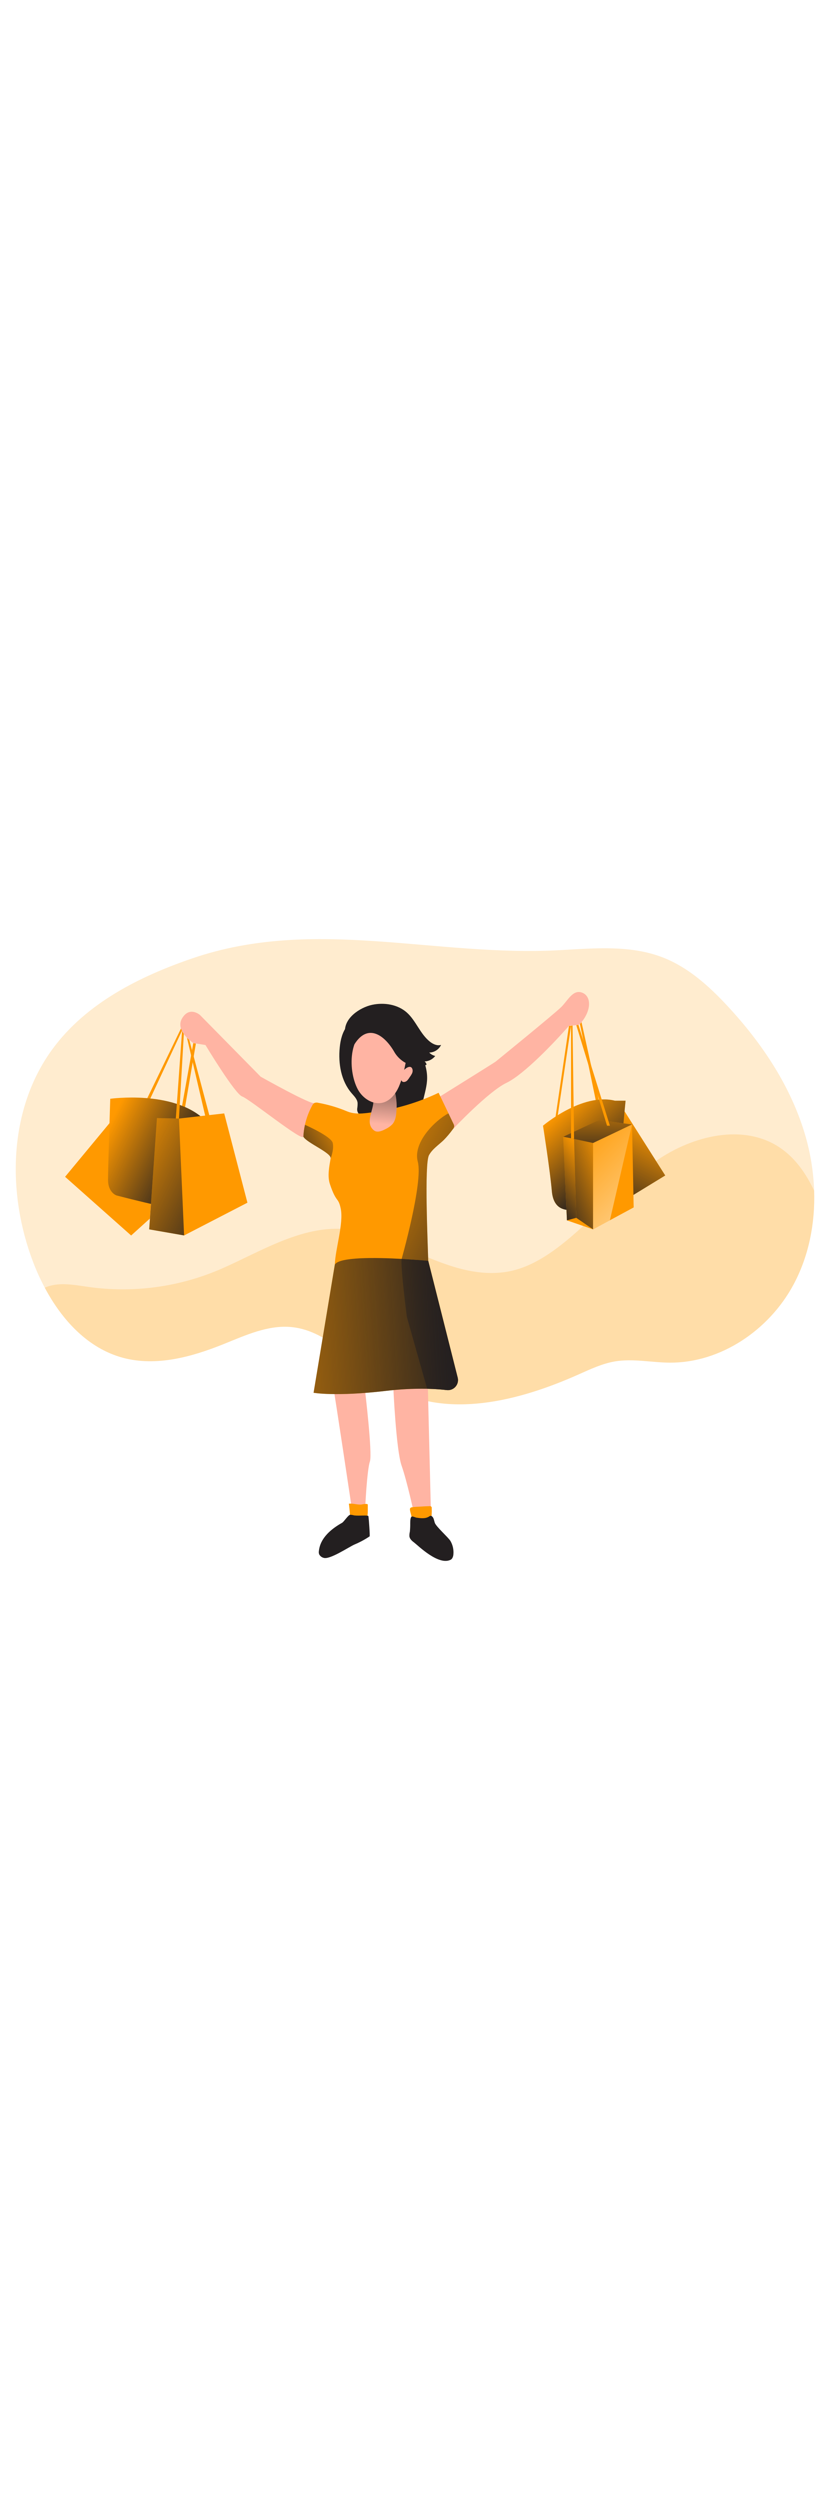 <svg id="Layer_1" xmlns="http://www.w3.org/2000/svg" xmlns:xlink="http://www.w3.org/1999/xlink" viewBox="0 0 500 500" data-imageid="shopping-5" imageName="Shopping" class="illustrations_image" style="width: 166px;"><defs><style>.cls-1_shopping-5{fill:url(#linear-gradient);}.cls-1_shopping-5,.cls-2_shopping-5,.cls-3_shopping-5,.cls-4_shopping-5,.cls-5_shopping-5,.cls-6_shopping-5,.cls-7_shopping-5,.cls-8_shopping-5,.cls-9_shopping-5,.cls-10_shopping-5,.cls-11_shopping-5,.cls-12_shopping-5,.cls-13_shopping-5,.cls-14_shopping-5,.cls-15_shopping-5,.cls-16_shopping-5,.cls-17_shopping-5,.cls-18_shopping-5{stroke-width:0px;}.cls-2_shopping-5{fill:url(#linear-gradient-11-shopping-5);}.cls-3_shopping-5{fill:url(#linear-gradient-12-shopping-5);}.cls-4_shopping-5{fill:url(#linear-gradient-13-shopping-5);}.cls-5_shopping-5{fill:url(#linear-gradient-10-shopping-5);}.cls-6_shopping-5{fill:url(#linear-gradient-14-shopping-5);}.cls-7_shopping-5{fill:url(#linear-gradient-4-shopping-5);}.cls-8_shopping-5{fill:url(#linear-gradient-2-shopping-5);}.cls-9_shopping-5{fill:url(#linear-gradient-3-shopping-5);}.cls-10_shopping-5{fill:url(#linear-gradient-8-shopping-5);}.cls-11_shopping-5{fill:url(#linear-gradient-9-shopping-5);}.cls-12_shopping-5{fill:url(#linear-gradient-7-shopping-5);}.cls-13_shopping-5{fill:url(#linear-gradient-5-shopping-5);}.cls-14_shopping-5{fill:url(#linear-gradient-6-shopping-5);}.cls-15_shopping-5{fill:#231f20;}.cls-16_shopping-5{fill:#ffb4a3;}.cls-17_shopping-5,.cls-18_shopping-5{fill:#68e1fd;}.cls-18_shopping-5{isolation:isolate;opacity:.19;}</style><linearGradient id="linear-gradient-shopping-5" x1="-2901.22" y1="-6088.47" x2="-2843.68" y2="-6103.05" gradientTransform="translate(2940.9 6304.2)" gradientUnits="userSpaceOnUse"><stop offset="0" stop-color="#231f20" stop-opacity="0"/><stop offset="1" stop-color="#231f20"/></linearGradient><linearGradient id="linear-gradient-2-shopping-5" x1="-2876.45" y1="-6126.9" x2="-2827.35" y2="-6102.35" xlink:href="#linear-gradient-shopping-5"/><linearGradient id="linear-gradient-3-shopping-5" x1="-2876.21" y1="-6178.13" x2="-2801.41" y2="-6140.16" gradientTransform="translate(2943.04 6366.07)" xlink:href="#linear-gradient-shopping-5"/><linearGradient id="linear-gradient-4-shopping-5" x1="-2549.8" y1="-6191.15" x2="-2576.26" y2="-6138.22" gradientTransform="translate(2943.04 6366.07)" xlink:href="#linear-gradient-shopping-5"/><linearGradient id="linear-gradient-5-shopping-5" x1="-2606.28" y1="-6136.6" x2="-2571.76" y2="-6098.34" xlink:href="#linear-gradient-shopping-5"/><linearGradient id="linear-gradient-6-shopping-5" x1="-2583.04" y1="-6213.33" x2="-2583.04" y2="-6168.44" gradientTransform="translate(2943.04 6366.07)" xlink:href="#linear-gradient-shopping-5"/><linearGradient id="linear-gradient-7-shopping-5" x1="-2572.23" y1="-6163.68" x2="-2613.08" y2="-6146.99" gradientTransform="translate(2943.04 6366.07)" xlink:href="#linear-gradient-shopping-5"/><linearGradient id="linear-gradient-8-shopping-5" x1="-2586.89" y1="-6169.11" x2="-2615.95" y2="-6148.39" gradientTransform="translate(2943.04 6366.07)" xlink:href="#linear-gradient-shopping-5"/><linearGradient id="linear-gradient-9-shopping-5" x1="-2600.78" y1="-6188.06" x2="-2511.61" y2="-6094.85" gradientTransform="translate(2943.04 6366.07)" gradientUnits="userSpaceOnUse"><stop offset="0" stop-color="#fff" stop-opacity="0"/><stop offset=".84" stop-color="#fff" stop-opacity=".84"/><stop offset=".97" stop-color="#fff"/></linearGradient><linearGradient id="linear-gradient-10-shopping-5" x1="-2740.04" y1="-6109.88" x2="-2626.12" y2="-6053.88" xlink:href="#linear-gradient-shopping-5"/><linearGradient id="linear-gradient-11-shopping-5" x1="-2303.74" y1="3944.3" x2="-2299.83" y2="3986.43" gradientTransform="translate(2534.04 4118.43) scale(1 -1)" xlink:href="#linear-gradient-shopping-5"/><linearGradient id="linear-gradient-12-shopping-5" x1="-2844.22" y1="-6000.38" x2="-2658.97" y2="-6011.88" xlink:href="#linear-gradient-shopping-5"/><linearGradient id="linear-gradient-13-shopping-5" x1="-2730.11" y1="-6130.8" x2="-2770.19" y2="-6107.41" xlink:href="#linear-gradient-shopping-5"/><linearGradient id="linear-gradient-14-shopping-5" x1="-2727.33" y1="-6006.68" x2="-2664.34" y2="-6010.59" xlink:href="#linear-gradient-shopping-5"/></defs><g id="background_shopping-5"><path class="cls-18_shopping-5 targetColor" d="M477.87,271.1c-14.62,27.08-43.65,46.94-74.42,46.75-11.06-.08-22.18-2.58-33.1-.73-7.57,1.3-14.68,4.65-21.75,7.8-36.14,16.16-79.77,27.28-113.99,7.37-20.07-11.68-35.61-33.37-58.64-35.84-14.31-1.53-28.09,4.92-41.44,10.29-19.22,7.73-40.47,13.55-60.47,8.18-21.04-5.67-36.67-22.63-47.09-42.21-2.61-4.9-4.92-9.95-6.9-15.13-16.14-41.98-15.02-92.62,11.69-128.82,20.16-27.39,52.13-43.54,84.29-54.52,73.82-25.18,145.86-.61,221.85-4.91,20.59-1.16,41.96-3.06,61.2,4.35,15.31,5.89,27.89,17.21,39.06,29.22,20.96,22.54,38.55,48.88,47.06,78.45,3.08,10.68,4.84,21.71,5.23,32.82.66,19.77-3.21,39.56-12.57,56.91v.02Z" style="fill: rgb(255, 153, 0);"/><path class="cls-18_shopping-5 targetColor" d="M477.87,271.1c-14.62,27.08-43.65,46.94-74.42,46.75-11.06-.08-22.18-2.58-33.1-.73-7.57,1.3-14.68,4.65-21.75,7.8-36.14,16.16-79.77,27.28-113.99,7.37-20.07-11.68-35.61-33.37-58.64-35.84-14.31-1.53-28.09,4.92-41.44,10.29-19.22,7.73-40.47,13.55-60.47,8.18-21.04-5.67-36.67-22.63-47.09-42.21,7.97-3.65,17.51-1.72,26.33-.47,26.73,3.76,53.97.16,78.81-10.4,26.38-11.29,53.91-30.03,83.95-23.2,29.32,6.62,57.14,29.22,88.51,24.59,11.68-1.72,22.26-7.83,31.67-14.94,21.06-15.93,37.69-37.27,59.43-52.25s52.2-22.46,74.11-7.73c9.33,6.27,15.79,15.65,20.66,25.92.67,19.73-3.2,39.52-12.56,56.87h-.01Z" style="fill: rgb(255, 153, 0);"/></g><g id="bag_1_shopping-5"><path class="cls-17_shopping-5 targetColor" d="M65.97,173.57l-26.76,32.32,39.79,35.36,11.31-10.22,3.79-54.28c.14-1.51-28.14-3.18-28.14-3.18h.01Z" style="fill: rgb(255, 153, 0);"/><path class="cls-1_shopping-5" d="M65.97,173.57l-26.76,32.32,39.79,35.36,11.31-10.22,3.79-54.28c.14-1.51-28.14-3.18-28.14-3.18h.01Z"/><path class="cls-17_shopping-5 targetColor" d="M109.03,116.56l-21.52,44.5h1.95l20.23-43.34s.39-1.16-.66-1.16Z" style="fill: rgb(255, 153, 0);"/><path class="cls-17_shopping-5 targetColor" d="M109.7,162.98l6.75-37.61,1.56.26-6.64,38.9s-1.56,1.35-1.68-1.54h.01Z" style="fill: rgb(255, 153, 0);"/><path class="cls-17_shopping-5 targetColor" d="M66.43,158.89s37.8-5.35,56.7,12.54l4.83,5.23-16.01,41.89s-8.85,6.23-17.37,4.47-24.4-5.9-24.4-5.9c0,0-5.11-1.63-5.11-9.43s1.35-48.81,1.35-48.81h.01Z" style="fill: rgb(255, 153, 0);"/><path class="cls-8_shopping-5" d="M66.43,158.89s37.8-5.35,56.7,12.54l4.83,5.23-16.01,41.89s-8.85,6.23-17.37,4.47-24.4-5.9-24.4-5.9c0,0-5.11-1.63-5.11-9.43s1.35-48.81,1.35-48.81h.01Z"/><path class="cls-17_shopping-5 targetColor" d="M109.7,117.73l-3.8,53.13h1.9l3.07-53.13s-.82-1.4-1.16,0h0Z" style="fill: rgb(255, 153, 0);"/><polygon class="cls-17_shopping-5 targetColor" points="112.63 122.13 123.79 169.85 126.19 169.18 114.04 123.48 112.63 122.13" style="fill: rgb(255, 153, 0);"/><polygon class="cls-17_shopping-5 targetColor" points="94.55 170.52 107.81 170.81 135.06 167.7 149.05 221.49 110.9 241.22 89.87 237.56 94.55 170.52" style="fill: rgb(255, 153, 0);"/><polygon class="cls-9_shopping-5" points="110.9 241.22 107.81 170.81 94.55 170.52 89.87 237.56 110.9 241.22"/></g><g id="bag_2_shopping-5"><polygon class="cls-17_shopping-5 targetColor" points="375.49 165.25 400.74 205.09 381.59 216.81 356.49 222.28 375.49 165.25" style="fill: rgb(255, 153, 0);"/><polygon class="cls-7_shopping-5" points="375.49 165.25 400.74 205.09 381.59 216.81 356.49 222.28 375.49 165.25"/><polygon class="cls-17_shopping-5 targetColor" points="342.76 114.94 334.51 170.81 335.71 170.81 344 114.94 342.76 114.94" style="fill: rgb(255, 153, 0);"/><polygon class="cls-17_shopping-5 targetColor" points="349.36 113.86 358.94 160.05 360.72 159.73 350.3 112.72 349.36 113.86" style="fill: rgb(255, 153, 0);"/><path class="cls-17_shopping-5 targetColor" d="M327.11,175.1s23.5-19.99,43.32-15.05h6.42s-3.89,37.91-2.6,47.33-28.06,19.3-30.26,18.78-10.51.52-11.56-11.69c-1.04-12.21-5.32-39.38-5.32-39.38h0Z" style="fill: rgb(255, 153, 0);"/><path class="cls-13_shopping-5" d="M327.11,175.1s23.5-19.99,43.32-15.05h6.42s-3.89,37.91-2.6,47.33-28.06,19.3-30.26,18.78-10.51.52-11.56-11.69c-1.04-12.21-5.32-39.38-5.32-39.38h0Z"/><polygon class="cls-17_shopping-5 targetColor" points="339.25 181.78 345.82 182.95 357.27 185.55 380.75 174.37 360.72 171.7 339.25 181.78" style="fill: rgb(255, 153, 0);"/><polygon class="cls-14_shopping-5" points="339.25 181.78 345.82 182.95 357.27 185.55 380.75 174.37 360.72 171.7 339.25 181.78"/><polygon class="cls-17_shopping-5 targetColor" points="380.75 174.37 357.27 185.55 339.25 181.78 341.53 232.14 357.27 237.56 381.73 224.34 380.75 174.37" style="fill: rgb(255, 153, 0);"/><polygon class="cls-17_shopping-5 targetColor" points="344 114.94 344 182.95 345.82 182.95 344.91 114.72 344 114.94" style="fill: rgb(255, 153, 0);"/><polygon class="cls-17_shopping-5 targetColor" points="347.15 114.52 365.68 175.1 367.4 175.1 348.44 114.3 347.15 114.52" style="fill: rgb(255, 153, 0);"/><polygon class="cls-12_shopping-5" points="357.27 185.55 357.27 237.56 347.15 230.6 345.82 182.95 357.27 185.55"/><polygon class="cls-10_shopping-5" points="341.53 232.14 347.15 230.6 345.82 182.95 339.25 181.78 341.53 232.14"/><polygon class="cls-11_shopping-5" points="380.75 174.37 357.27 185.55 357.27 237.56 367.4 232.1 380.75 174.37"/></g><g id="character_shopping-5"><path class="cls-16_shopping-5" d="M200.87,333.41c.28.05,11.39,74.42,11.39,74.42,0,0,8.08,1.94,7.8,0s1.11-25.73,2.77-30.43c1.66-4.7-3.07-43.99-3.07-43.99h-18.89Z"/><path class="cls-16_shopping-5" d="M236.94,332.9s1.67,37.58,4.98,47c3.31,9.42,7.47,28.8,7.47,28.8h10.22l-1.88-76.59s-11.65-7.71-20.78.79h0Z"/><path class="cls-17_shopping-5 targetColor" d="M210.15,402.82c2.53-.33,5.11.76,7.63.48,1.05-.25,2.14-.35,3.22-.32.17.01.33.08.45.2.09.15.13.32.11.49v3.37c0,1.62,0,3.4-1.02,4.68s-2.92,1.74-4.63,1.88c-.55.08-1.11.04-1.64-.13-.52-.25-.97-.62-1.33-1.07-1.13-1.24-1.99-1.95-2.15-3.62-.02-.53-.56-5.97-.64-5.97h0Z" style="fill: rgb(255, 153, 0);"/><path class="cls-17_shopping-5 targetColor" d="M258.79,404.3c.58-.13,1.15.22,1.29.8.03.15.04.3,0,.45.12,2.42-.03,4.84-.47,7.22-.05.64-.23,1.26-.51,1.84-.74,1.29-2.38,1.68-3.85,1.76-2.24.14-4.77-.28-6.13-2.04-.67-1.1-1.07-2.33-1.2-3.61-.23-1.33-.7-2.61-.92-3.92-.19-1.13.1-1.69,1.26-1.85,1.62-.25,3.32-.28,4.97-.38,1.87-.14,3.72-.22,5.56-.27Z" style="fill: rgb(255, 153, 0);"/><path class="cls-15_shopping-5" d="M192.08,431.42c-.11.63-.04,1.28.18,1.88.55,1.05,1.51,1.82,2.66,2.13,3.72,1.28,15.1-6.48,18.7-8.06,3.16-1.33,6.19-2.96,9.04-4.87.29-.2-.46-10.22-.66-11.74,0-.23-.08-.46-.25-.62-.15-.09-.32-.14-.49-.14-1.72-.14-3.44,0-5.17,0-.88.01-1.77-.02-2.65-.11-.79-.22-1.6-.37-2.41-.44-1.31.14-3.82,4.25-4.96,4.88-12.97,7.26-13.65,14.67-14,17.1h.01Z"/><path class="cls-15_shopping-5" d="M246.9,419.7c-.25.97-.33,1.98-.25,2.97.3,1.54,1.63,2.65,2.89,3.6,2.3,1.73,14.82,14.24,22.11,10.22.46-.31.81-.75,1.02-1.27.27-.59.42-1.22.46-1.86.26-2.8-.35-5.61-1.75-8.05-1.25-2.15-8.73-8.69-9.48-11.05-.46-1.43-.6-3.18-1.88-3.98-.17-.12-.38-.19-.59-.19-.32.04-.63.18-.87.4-2.23,1.49-5.11,1.1-7.66.74-.75-.11-2.33-1.02-2.94-.61-.91.63-.8,3.17-.84,4.09.02,1.68-.05,3.35-.22,5.02v-.03Z"/><path class="cls-16_shopping-5" d="M263.33,158.6s34.68-21.6,35.23-22.07,35.6-28.95,39.59-32.95c3.99-3.99,7.04-10.79,12.63-8.58s5.71,10.92-1.41,18.86c-.85.95-6.4.83-6.6,1.08-.48.57-1.51,1.69-4.61,5.11-3.1,3.42-22.05,23.98-33.06,29.25s-32.35,27.98-32.35,27.98l-9.42-18.69h0Z"/><path class="cls-16_shopping-5" d="M189.44,161.42c-1.4,1.63-32.4-15.82-32.4-15.82l-36.59-37.2s-6.29-5.49-10.76,2.04,6.75,14.88,6.75,14.88l7.33,1.19s17.76,29.53,22.14,31.01,36.53,27.59,36.83,24.17,6.69-20.27,6.69-20.27h.01Z"/><path class="cls-15_shopping-5" d="M204.66,127.94c-.96,9.73.78,20.2,7.15,27.59,1.5,1.76,3.33,3.49,3.6,5.79.04,1.13-.04,2.27-.21,3.39-.17,1.14.15,2.29.88,3.18.72.75,1.92.78,2.67.05.09-.09.17-.18.24-.28l2.6,5.49c.18.53.54.98,1.02,1.28.45.14.93.14,1.38,0,2.9-.53,5.65-1.68,8.07-3.37.3-.25.65-.43,1.02-.53,1.69-.27,2.04,2.61,3.67,3.23,1.23.48,2.47-.58,3.36-1.55l3.54-3.83c.6,1.28,1.65,2.3,2.94,2.87.39-1.09.92-2.12,1.58-3.07-.14,1.9.06,3.8.59,5.63l1.79-2.22c.16-.21.38-.45.65-.43.18.03.35.13.48.27l2.92,2.58c-1.51-4.46-.84-9.35.22-13.93s2.5-9.2,2.49-13.85c0-6.04-2.41-11.78-4.76-17.37-.96-2.59-2.26-5.04-3.88-7.27-2.39-3.07-5.8-5.01-9.2-6.79-2.9-1.7-6.07-2.87-9.37-3.47-2.59-.25-5.19-.16-7.75.26-2.72.33-5.47.67-8.22,1.02-2.37.34-3.43.47-4.94,2.33-2.97,3.74-4.08,8.46-4.53,13.02v-.02Z"/><path class="cls-16_shopping-5" d="M248.52,141.31c.16.84.02,1.71-.38,2.47-.4.75-.86,1.47-1.37,2.16-.4.65-.85,1.27-1.36,1.84-.51.58-1.22.94-1.99,1.02-2.88.09-1.76-4.73-.8-6.24,1.05-1.77,5.03-4.79,5.9-1.25h0Z"/><path class="cls-16_shopping-5" d="M244.54,143.31c.23-.34.42-.7.58-1.07.16-.38.44-.7.79-.92.36-.21.82-.16,1.11.14.33.41.11,1.02-.14,1.45-.59,1.02-.57,2.68-1.5,3.43-.47.32-.98.58-1.51.78-.67.17-1.37.17-2.04,0-.28-.2.35-1.58.32-1.93s0-.86.11-1.02.6,0,.81,0c.59-.07,1.13-.38,1.48-.86h-.01Z"/><path class="cls-17_shopping-5 targetColor" d="M273.61,175.57c-.11.65-.41,1.25-.86,1.73-1.66,2.29-3.48,4.45-5.46,6.47-3.07,2.97-6.84,5.36-8.87,9.11-2.9,5.36-.66,54.84-.45,63.66.06,2.52-39.1,4.09-56.26,2.22.22-9.06,5.4-24.84,3.55-33.72-1.5-7.15-2.64-3.13-6.52-14.78-1.59-4.76-.41-10.5.44-15.46.56-3.34-14.47-9.38-16.43-13.08.12-2.41.44-4.8.96-7.15h0c.89-4.03,2.34-7.91,4.32-11.53.29-.67.78-1.25,1.4-1.63.75-.28,1.57-.31,2.34-.08,5.91,1.07,11.69,2.78,17.24,5.11,5.19,2.17,10.58,1.24,16.05.5,13.58-1.83,26.79-5.77,39.16-11.67,2.97,6.2,5.94,12.39,8.91,18.58.31.52.48,1.12.48,1.73h0Z" style="fill: rgb(255, 153, 0);"/><path class="cls-5_shopping-5" d="M273.61,175.57c-.11.65-.41,1.25-.86,1.73-1.66,2.29-3.48,4.45-5.46,6.47-3.07,2.97-6.84,5.36-8.87,9.11-2.9,5.36-.66,54.84-.45,63.66.05,2.19-29.31,3.65-48.34,2.79l31.9-2.44s13.53-47.47,10.14-60.12c-3.07-11.43,10.22-24.71,18.47-29.11l2.99,6.24c.3.51.46,1.08.47,1.67h.01Z"/><path class="cls-16_shopping-5" d="M224.94,159.7c-.11-1.47-.33-3.07.41-4.33.83-1.1,1.98-1.91,3.3-2.31,2.43-1.02,5.43-1.99,7.53-.41,1.14,1.02,1.88,2.4,2.1,3.91.63,3.16.81,6.39.54,9.6-.16,2.82-.54,5.81-2.36,7.97-1.23,1.28-2.7,2.32-4.31,3.07-2.19,1.16-5.05,2.28-6.95.68-5.68-4.69.16-12.23-.27-18.19h0Z"/><path class="cls-2_shopping-5" d="M224.94,159.7c-.11-1.47-.33-3.07.41-4.33.83-1.1,1.98-1.91,3.3-2.31,2.43-1.02,5.43-1.99,7.53-.41,1.14,1.02,1.88,2.4,2.1,3.91.63,3.16.81,6.39.54,9.6-.16,2.82-.54,5.81-2.36,7.97-1.23,1.28-2.7,2.32-4.31,3.07-2.19,1.16-5.05,2.28-6.95.68-5.68-4.69.16-12.23-.27-18.19h0Z"/><path class="cls-17_shopping-5 targetColor" d="M201.71,258.75l-12.81,77.25s13.12,2.41,43.45-1.13c16.96-1.97,29.23-1.39,36.78-.49,3.33.4,6.35-1.98,6.75-5.31.09-.74.04-1.5-.15-2.22l-17.73-70.31s-51.95-5.07-56.29,2.22h0Z" style="fill: rgb(255, 153, 0);"/><path class="cls-3_shopping-5" d="M269.1,334.38c-3.12-.38-7.04-.68-11.77-.79-8.35-.15-16.69.28-24.98,1.28-30.33,3.55-43.45,1.13-43.45,1.13l12.81-77.25c2.75-4.62,24.61-4.27,40.25-3.4h.19c8.06.45,14.43,1.02,15.61,1.15h.2v.06l.28,1.1,17.43,69.15c.85,3.24-1.1,6.56-4.34,7.41-.73.19-1.49.24-2.24.16h0Z"/><path class="cls-16_shopping-5" d="M215.54,153.21c2.91,5.45,9.2,9.61,15.19,7.99,4.46-1.22,7.59-5.27,9.5-9.48,1.64-3.89,2.86-7.95,3.64-12.1.87-3.97,1.63-8.08.88-12.08-1.79-7.99-9.13-13.49-17.3-12.95-17.76,1.72-18.32,26.6-11.91,38.62Z"/><path class="cls-15_shopping-5" d="M224.24,102.28c7.21-1.53,15.33-.23,20.82,4.64,5.5,4.87,8.04,12.93,13.94,17.59,1.9,1.5,4.4,2.64,6.72,1.92-1.31,2.77-4.08,4.57-7.15,4.63.99,1.01,2.24,1.72,3.62,2.04-1.54,1.99-3.88,3.2-6.4,3.31.62.48,1.04,1.16,1.19,1.93-2.48,1.28-5.46,1.15-8.17.57-4.64-1.01-8.66-3.89-11.12-7.96-5.82-10.29-16.02-17.82-24.15-4.92-2.53-1.69-5.23-3.63-5.65-6.63-1.19-8.91,8.88-15.54,16.36-17.12h-.01Z"/><path class="cls-4_shopping-5" d="M199.18,194.8c.56-3.34-14.47-9.38-16.43-13.08.12-2.41.44-4.8.96-7.15h0s15.88,6.94,16.75,10.96c.87,4.03-1.28,9.27-1.28,9.27h0Z"/><path class="cls-6_shopping-5" d="M269.1,334.38c-3.12-.38-7.04-.68-11.77-.79l-12.26-43.34s-4-31.54-3.07-34.9h.19l15.61,1.15h.2v.06l.28,1.1,17.43,69.15c.85,3.24-1.09,6.56-4.33,7.41-.75.2-1.52.25-2.29.15h0Z"/></g></svg>
